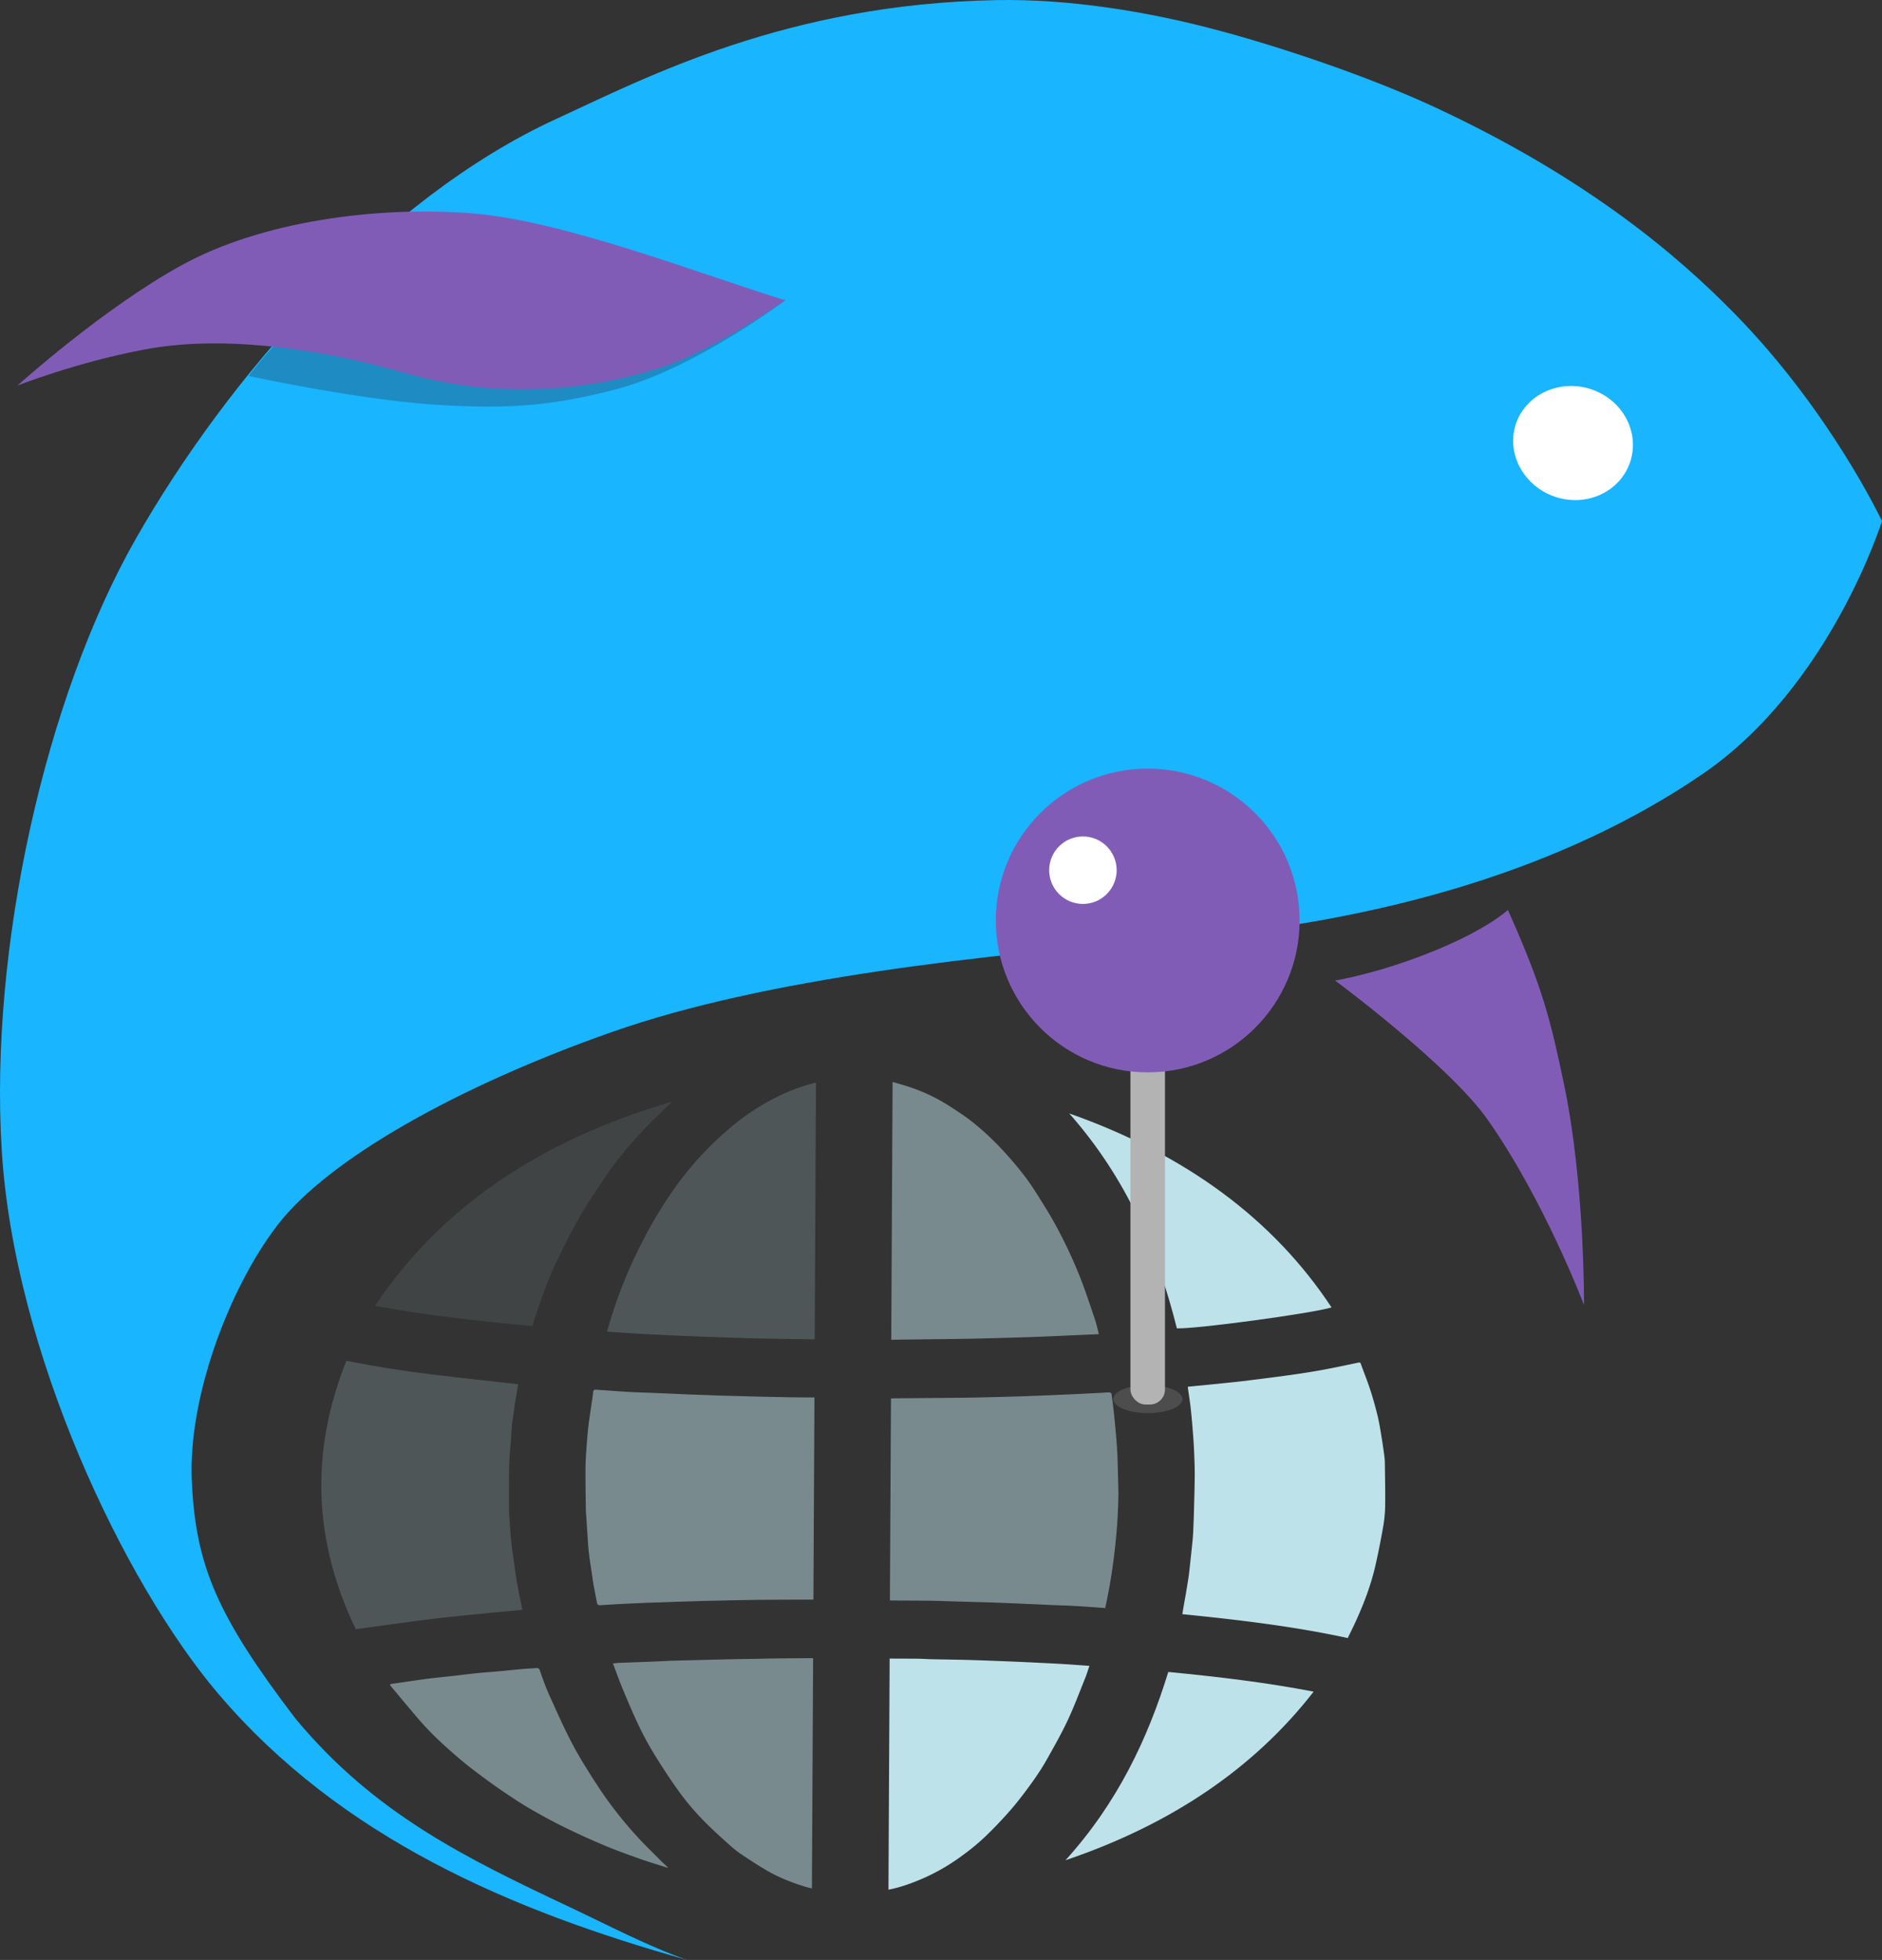 <svg xmlns="http://www.w3.org/2000/svg" viewBox="0 0 2153.49 2243.03"><rect x="0" y="0" width="2153.49" height="2243.03" fill="#333333" stroke="none"/><defs><style>.cls-1{opacity:0.5;}.cls-2{fill:#bee2e9;}.cls-3{opacity:0.2;}.cls-4{opacity:0.1;}.cls-5{fill:#19b5fe;}.cls-6{fill:#815cb7;}.cls-7{fill:#1e8bc3;}.cls-8{fill:#fff;}.cls-9{fill:#4d4d4d;}.cls-10{fill:#b3b3b3;}</style></defs><title>dns</title><g id="Global"><g id="Global-2" data-name="Global"><g class="cls-1"><path class="cls-2" d="M976.71,1599.27c-9.22,0-18.07,0-26.93-.15q-17.34-.25-34.68-.71-24.83-.61-49.66-1.34c-11-.34-22.09-.79-33.13-1.24-14.17-.58-28.33-1.24-42.49-1.83-6.16-.26-12.34-.41-18.5-.65q-5.74-.23-11.47-.61-16.43-1.12-32.84-2.32c-2.43-.18-3.33.66-3.47,2.39-.17,2.13-.43,4.25-.74,6.37-1.43,9.78-3,19.54-4.3,29.33-1,7.71-1.68,15.44-2.24,23.18-.68,9.38-1.43,18.77-1.51,28.16-.14,16.09.2,32.18.4,48.27,0,3.12.42,6.24.62,9.36.66,10.17,1.26,20.34,2,30.5q.5,6.93,1.4,13.84c.77,5.82,1.77,11.61,2.63,17.42.72,4.85,1.27,9.71,2.13,14.54,1.22,6.82,2.82,13.61,3.94,20.44.36,2.17,1.28,3,4.1,2.79q12.62-.83,25.27-1.49c7.41-.39,14.82-.7,22.24-1q19.49-.75,39-1.43,15.16-.52,30.33-.92,20.09-.5,40.18-.88c8.4-.17,16.79-.35,25.19-.4,19.18-.13,38.37-.18,57.55-.26,1.24,0,2.48,0,3.82,0Z" transform="translate(-44.78 -0.01)"/></g><g class="cls-1"><path class="cls-2" d="M1063.07,1831.64c15.65.08,31.07.11,46.48.26,6.87.07,13.74.42,20.62.62,15.74.45,31.48.84,47.21,1.34,10.47.33,20.92.78,31.38,1.23,13.7.58,27.4,1.23,41.09,1.82,5.93.25,11.87.4,17.8.65q5.91.25,11.82.63c10,.67,19.94,1.38,30,2.09,1.85-9.34,3.8-18.31,5.35-27.31q2.51-14.63,4.38-29.33c1.2-9.3,2.12-18.62,3-27.94q1-10.82,1.52-21.68c.41-8.16.76-16.32.81-24.49,0-7.35-.34-14.71-.54-22.06-.2-7.53-.29-15.07-.62-22.6-.28-6.33-.75-12.66-1.29-19-.81-9.51-1.69-19-2.68-28.51-.78-7.44-1.73-14.86-2.78-22.28-.09-.61-1.55-1.56-2.41-1.58-2.52-.07-5.06.28-7.6.41-9.71.5-19.43,1-29.15,1.47q-16.51.77-33,1.45-13.05.53-26.12,1c-10.11.33-20.22.67-30.34.92-13.28.34-26.56.67-39.84.87-13.67.2-27.35.24-41,.35l-41.38.34c-.44,0-.89.08-1.48.13Z" transform="translate(-44.78 -0.01)"/></g><path class="cls-2" d="M1586.93,1874.63c2.64-5.41,5.32-10.74,7.82-16.11,10.4-22.31,19-45,24.22-68.4q4.8-21.54,8.56-43.22a151.71,151.71,0,0,0,2.24-23.72c.22-16.36-.16-32.73-.37-49.09a69,69,0,0,0-.69-8.55c-1-7.58-2.11-15.16-3.37-22.72s-2.44-15.11-4.26-22.58c-2.39-9.78-5.06-19.53-8.2-29.18-3.27-10.07-7.28-20-10.87-30-.47-1.32-.77-2.08-3-1.62-12.91,2.71-25.81,5.46-38.8,7.91-10,1.89-20.11,3.46-30.23,5-10.36,1.55-20.77,2.9-31.18,4.26q-16.3,2.12-32.63,4.08c-7,.84-14.12,1.54-21.19,2.27q-11.8,1.22-23.62,2.38c-5.78.57-11.57,1.11-17.27,1.66a6.31,6.31,0,0,0-.1,1.13c1.12,8,2.44,16,3.32,24.07,1.1,10,1.91,20.08,2.69,30.13q.86,11.11,1.29,22.23c.32,8.34.63,16.69.56,25-.12,13.21-.52,26.42-.87,39.63-.2,7.71-.5,15.43-.83,23.14q-.24,5.49-.78,11c-.93,9.23-1.93,18.45-2.93,27.67-.48,4.43-.92,8.87-1.56,13.29-.85,5.9-1.84,11.78-2.83,17.67-.87,5.17-1.84,10.34-2.74,15.51-.56,3.22-1.07,6.44-1.63,9.84C1461.48,1853.7,1524.69,1861.15,1586.93,1874.63Z" transform="translate(-44.78 -0.01)"/><g class="cls-3"><path class="cls-2" d="M637.72,1584.17c-33.38-3.76-66.26-7.22-99-11.23s-65.21-9.06-97.56-15.66Q378.78,1713,451.9,1864.52c32.28-4.35,63.56-9,95-12.69,31.75-3.69,63.71-6.37,95.5-9.48-.36-2-.77-4.32-1.24-6.67-1.53-7.59-3.22-15.17-4.58-22.78-1.13-6.32-1.89-12.68-2.8-19-1.12-7.75-2.39-15.5-3.31-23.27-.87-7.27-1.49-14.56-2-21.85-.57-8-1.33-16.08-1.24-24.12.26-23.36-.8-46.73,1.64-70.06.77-7.39,1-14.81,1.58-22.21.16-2.22.46-4.43.77-6.65.94-6.7,1.87-13.4,2.88-20.1.58-3.87,1.32-7.72,2-11.58C636.68,1590.62,637.22,1587.21,637.72,1584.17Z" transform="translate(-44.78 -0.01)"/></g><g class="cls-1"><path class="cls-2" d="M1302.17,1526.84c-1.64-6.13-2.86-12.14-4.87-18-6-17.53-11.65-35.16-18.75-52.43-6.92-16.86-14.79-33.55-23.47-49.92-8-15.11-17.3-29.84-26.68-44.5-9.7-15.16-21.5-29.4-34.07-43.28a317.11,317.11,0,0,0-38.08-35.63c-7.42-5.88-15.7-11.13-23.84-16.45a202,202,0,0,0-48.52-23.13c-5.76-1.86-11.65-3.48-17.76-5.29l-1.51,295c1.35,0,2.49,0,3.64,0l29.77-.38q15.59-.2,31.18-.38c8.87-.12,17.74-.22,26.6-.41q17.81-.38,35.62-.89,15.7-.42,31.39-.93c8-.27,16-.61,24-.95q16.69-.7,33.37-1.45Z" transform="translate(-44.78 -0.01)"/></g><g class="cls-3"><path class="cls-2" d="M978.46,1239.24a10.44,10.44,0,0,0-1.57.12,202.71,202.71,0,0,0-35.33,12.34A262.81,262.81,0,0,0,883,1288.41c-10.56,8.84-20.5,18-29.87,27.59a373.47,373.47,0,0,0-40.35,49.44q-11.44,16.59-21.24,33.85c-7.18,12.64-13.79,25.49-20,38.43a537.44,537.44,0,0,0-27,68.87c-1.83,5.68-3.43,11.41-5.2,17.33,8.89.63,17.4,1.29,25.92,1.81,11,.67,22,1.24,33,1.8q13.22.67,26.45,1.22c10.22.44,20.44.87,30.67,1.23q19.73.7,39.46,1.29c8.28.25,16.55.52,24.83.66q27.36.48,54.73.83c.89,0,1.78-.11,2.63-.17Z" transform="translate(-44.78 -0.01)"/></g><path class="cls-2" d="M1062.76,1898.13l-1.35,264.49c13.52-2.61,25.75-7.09,37.58-12.08a231,231,0,0,0,46.88-27A255.67,255.67,0,0,0,1172,2102c10.87-10.47,21.18-21.33,30.77-32.5,9-10.51,17.12-21.5,25-32.55a284.55,284.55,0,0,0,16.37-26c7.92-14.13,15.9-28.28,22.64-42.76,7.35-15.79,13.38-32,19.85-48,1.81-4.49,3.15-9.08,4.74-13.74-9.45-.66-18.43-1.34-27.43-1.91-7.4-.47-14.82-.83-22.23-1.2q-12.52-.64-25.05-1.21-14.81-.66-29.62-1.23c-12.45-.46-24.91-.94-37.36-1.26-13.2-.34-26.41-.49-39.61-.78-5.12-.11-10.22-.51-15.34-.58C1084.15,1898.19,1073.6,1898.19,1062.76,1898.13Z" transform="translate(-44.78 -0.01)"/><g class="cls-1"><path class="cls-2" d="M975.19,1897.68c-1.63,0-2.9,0-4.18,0-13.56.11-27.11.19-40.67.34-7,.08-14,.29-21,.42-8.75.15-17.5.24-26.24.42-12.11.26-24.21.58-36.31.89-11.52.29-23,.55-34.55.92-6.83.22-13.65.67-20.49.94-13,.51-26,.94-39,1.46-2.09.08-4.16.43-6.59.7,3.92,10.29,7.39,20.24,11.5,30,6,14.41,12.08,28.83,18.94,43a360.21,360.21,0,0,0,18.54,33.59c9,14.43,18.35,28.75,28.57,42.68a291.53,291.53,0,0,0,25.51,29.88c10.2,10.54,21.42,20.52,32.56,30.51a131.41,131.41,0,0,0,15.35,11.42c8.76,5.78,17.57,11.56,26.86,16.82,12.81,7.26,26.91,12.85,41.68,17.4,2.56.79,5.24,1.35,8.13,2.09Z" transform="translate(-44.78 -0.01)"/></g><g class="cls-4"><path class="cls-2" d="M814.06,1260.68C661.28,1305.23,548.38,1383,473.89,1494.53,533.54,1505.46,593.56,1512,654,1517.6c.64-2.32,1.14-4.56,1.88-6.76,7.44-22.4,15.15-44.75,25.58-66.45,8.2-17.06,16.47-34.15,26-50.77S728,1360.7,739,1344.51s23.93-31.69,37.69-46.67c5.83-6.34,11.93-12.54,18.11-18.68S807.25,1267.19,814.06,1260.68Z" transform="translate(-44.78 -0.01)"/></g><path class="cls-2" d="M1391.41,1520.2c21.25.94,153-16.8,177-23.93q-99.87-151.36-300.13-222C1334.2,1348.9,1369.48,1432.49,1391.41,1520.2Z" transform="translate(-44.78 -0.01)"/><g class="cls-1"><path class="cls-2" d="M808.78,2137.55l.32-.37c-2.78-2.62-5.66-5.18-8.32-7.86-9.28-9.37-18.9-18.57-27.64-28.24a453.35,453.35,0,0,1-43.56-55.87c-10.41-16-20.66-32-29.43-48.55-9.86-18.57-18.22-37.62-26.78-56.58-4.24-9.39-7.61-19-11-28.61-.74-2.12-1.8-2.6-4.2-2.43-5.3.37-10.62.61-15.9,1.07-8.58.76-17.12,1.71-25.69,2.49-8.25.75-16.53,1.28-24.76,2.11-8.77.89-17.49,2-26.24,3-11,1.25-22.11,2.28-33.1,3.71-13.1,1.71-26.12,3.83-39.21,5.61-2.75.37-2.42,1.28-1.4,2.49,11,13.14,21.85,26.37,33.13,39.37,13.95,16.06,30.15,30.8,47,45.1,8.37,7.11,17.37,13.8,26.33,20.49q11.9,8.88,24.38,17.29c9.23,6.19,18.5,12.4,28.28,18.05,12.67,7.32,25.59,14.45,38.93,21,14.78,7.29,29.94,14.18,45.34,20.68,13.11,5.54,26.66,10.48,40.26,15.3C786.44,2130.73,797.69,2134,808.78,2137.55Z" transform="translate(-44.78 -0.01)"/></g><path class="cls-2" d="M1264,2128.9q181.9-61.62,283.92-192.93c-54.95-10.64-110.46-17.13-166.33-22.53C1358,1990.25,1323.19,2063.45,1264,2128.9Z" transform="translate(-44.78 -0.01)"/></g></g><g id="_6" data-name="6"><g id="layer1"><g id="g9281"><path id="path9177" class="cls-5" d="M1445.55,36.59C1355.43,11.85,1264.67-1.32,1185.21.12c-240.73,4.38-400.83,88.58-504,136-199.71,91.78-377,298.07-480.84,480.15S32.57,1085.06,46.74,1316.13,186.3,1810.51,294,1937.76c141.17,166.15,336.64,249,537,305.28-44.23-15.49-89.39-39.27-134.2-60.44-118.57-56-223.35-106.62-314-215.89-89.66-117.69-114-174.88-118.55-271.23s43-221.71,98-293.34c58.4-76,207.57-159.52,383-221.15s419.59-87.82,651.66-107.14,438.58-80.35,596.13-188.09c146.2-100,205.2-289.39,205.2-289.39s-58.57-125.21-168.8-237.62C1965.4,293.41,1862,204.28,1686.3,122.56c-60-27.9-150.61-61.22-240.74-86Z" transform="translate(-44.78 -0.01)"/><path id="path9240" class="cls-6" d="M1770.18,1041.35c40.27,90,48.95,126.77,64.11,198.91,24,114,23,253.23,23,253.23S1812,1373.93,1747.19,1281.6c-44.15-62.9-174.75-159.44-174.75-159.44s44.52-7,104.44-30.37C1746.24,1064.7,1770.18,1041.35,1770.18,1041.35Z" transform="translate(-44.78 -0.01)"/></g></g><g id="layer1-2" data-name="layer1"><g id="g9281-2" data-name="g9281"><path id="path9200" class="cls-7" d="M944,343.22S838.77,422.71,748.1,445.91c-62,15.86-112.42,23.84-210.11,16.88-87.35-6.22-208.72-32.51-208.72-32.51s47.26-63.12,70.38-65.38C460.66,358.91,944,343.22,944,343.22Z" transform="translate(-44.78 -0.01)"/><path id="path9198" class="cls-6" d="M942.88,343.57s-79.94,57.81-147.48,78.89S622.69,459.78,509,427.14s-218.7-42.07-297.56-27.4S64.71,441.31,64.71,441.31s97.86-88.42,188.45-138.09,221.91-67.79,332.37-59c104.53,8.35,263,70.27,357.35,99.32Z" transform="translate(-44.78 -0.01)"/></g></g><path class="cls-8" d="M1865.07,445.33c36.07,11.73,56.27,48.83,45.18,82.93s-49.24,52.24-85.31,40.51-56.85-49-45.77-83.12S1829,433.6,1865.07,445.33Z" transform="translate(-44.78 -0.01)"/></g><g id="Pin"><ellipse class="cls-9" cx="1313.49" cy="1601.16" rx="39.54" ry="16.03"/><rect class="cls-10" x="1293.5" y="1011.91" width="39.54" height="595.47" rx="17.27" ry="17.27"/><circle class="cls-6" cx="1313.27" cy="1053.43" r="173.82"/><circle class="cls-8" cx="1239.13" cy="995.88" r="38.61"/></g></svg>
